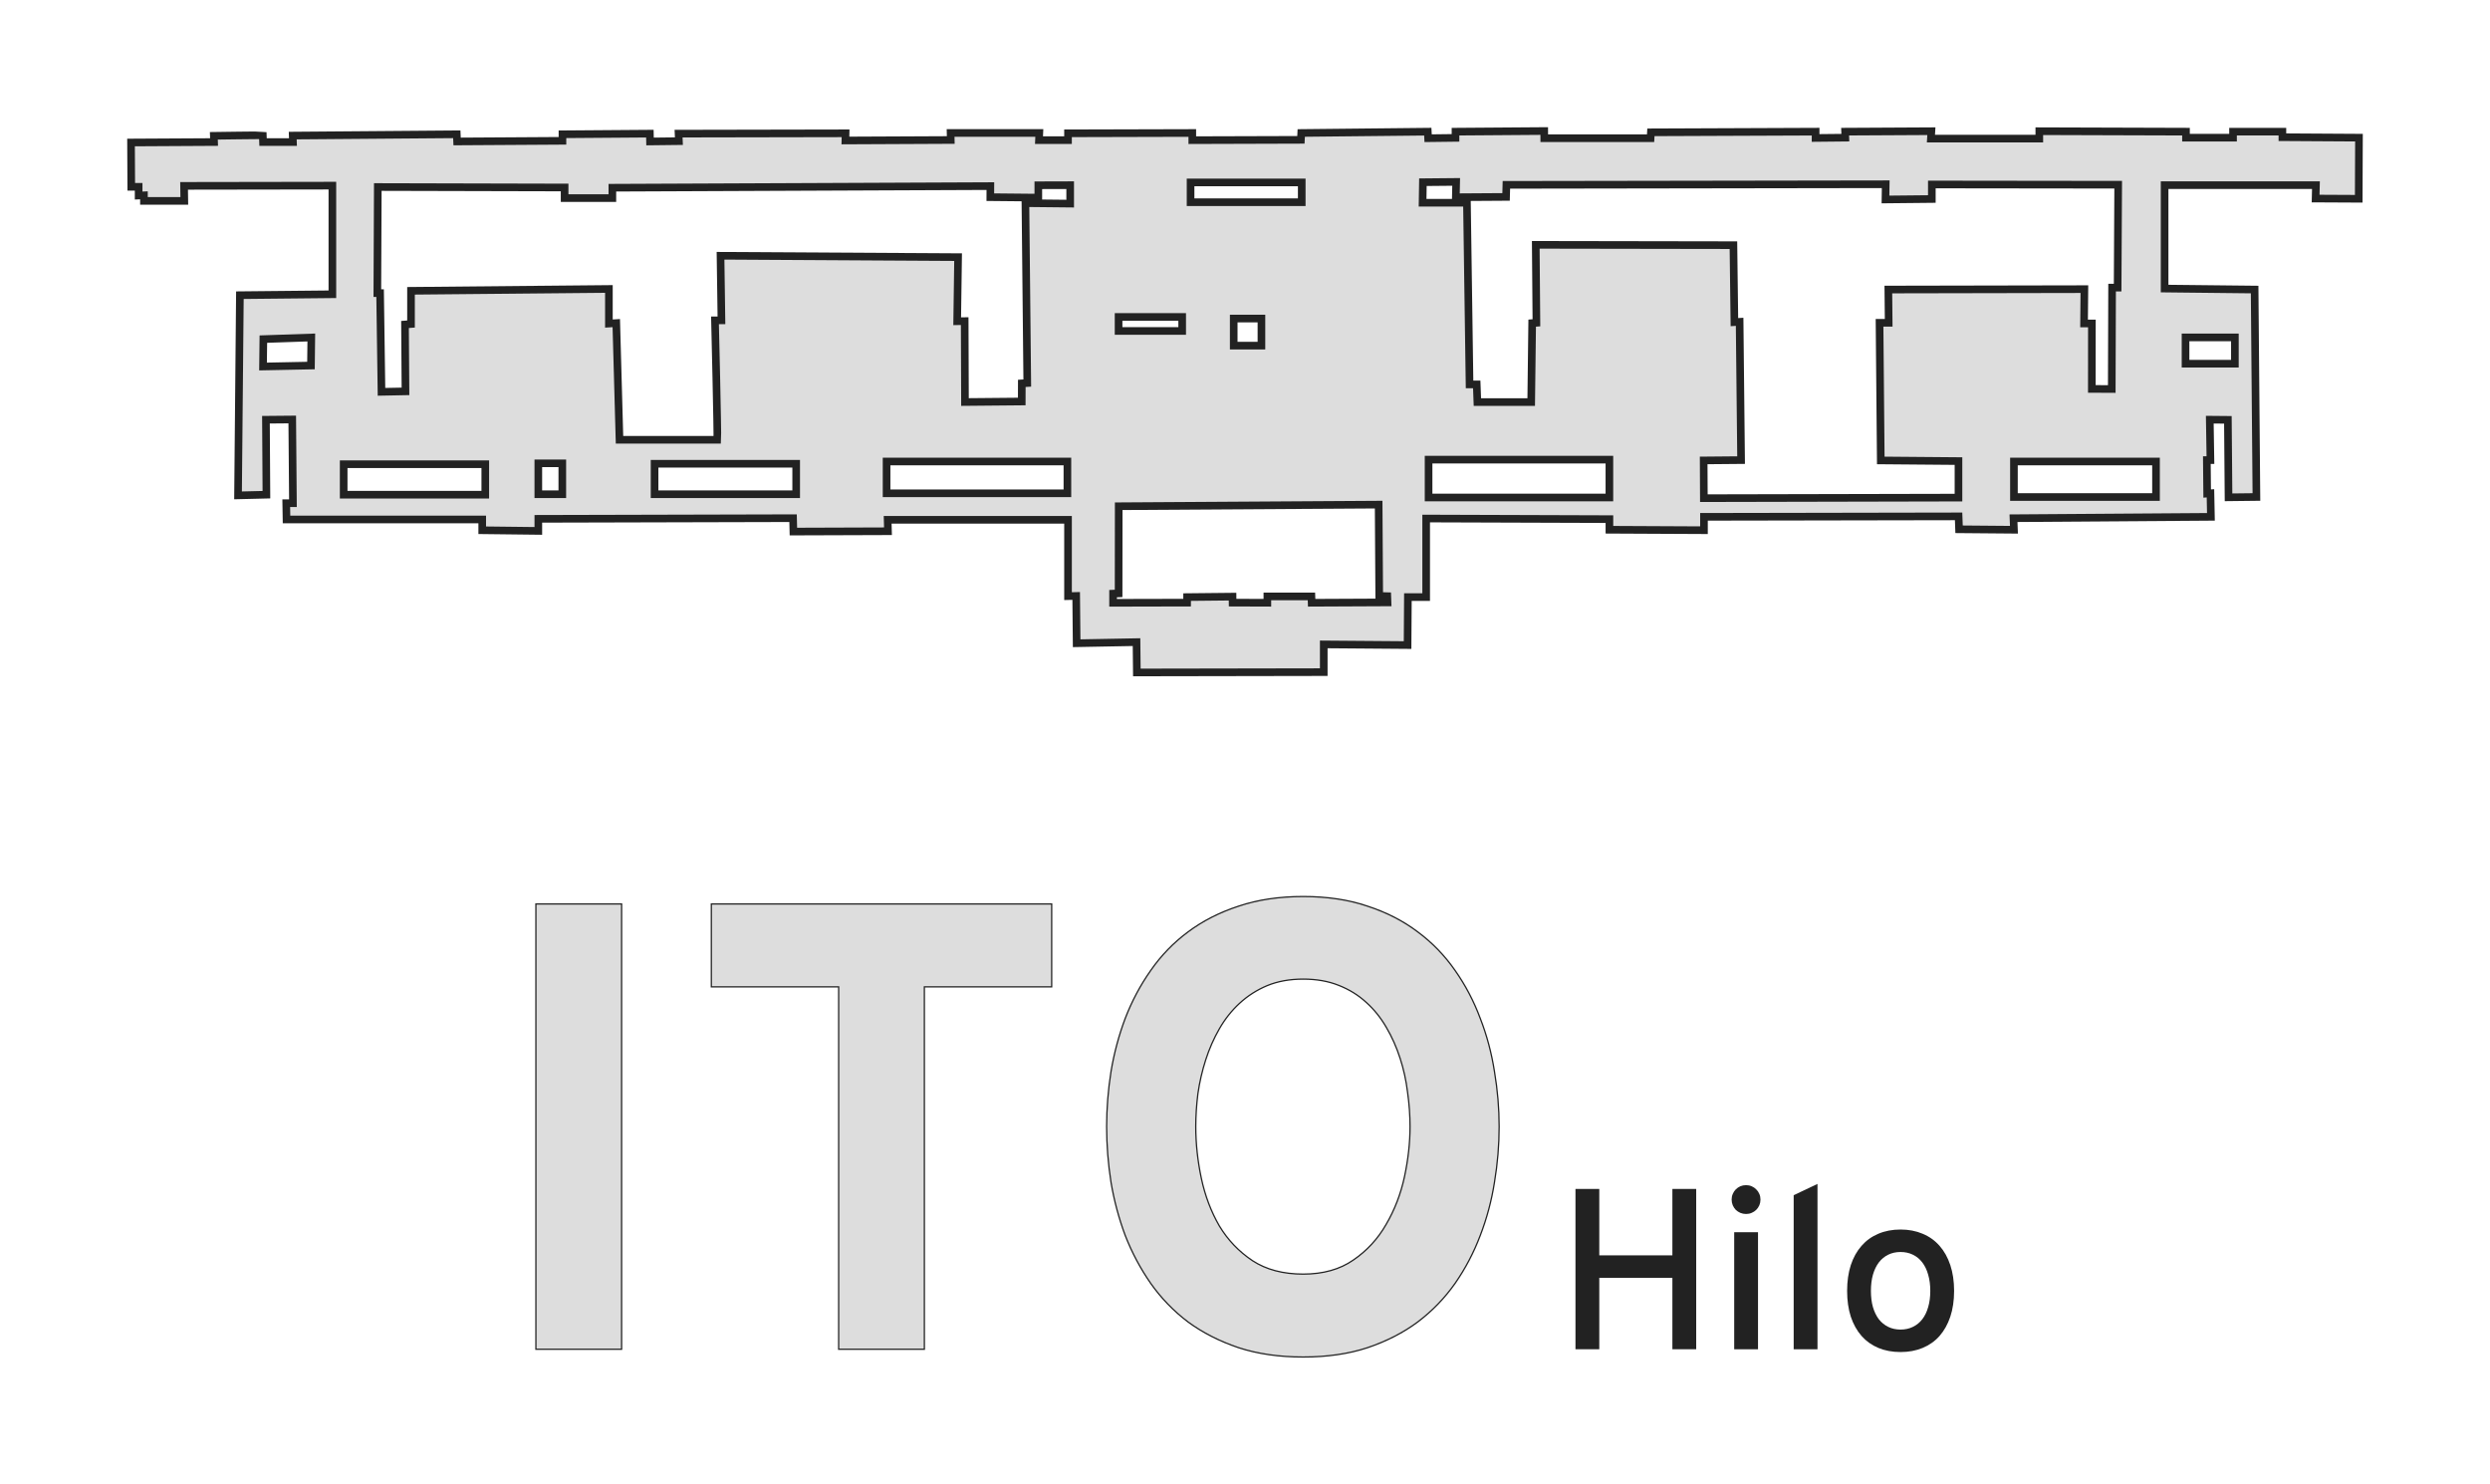 <?xml version="1.0" encoding="UTF-8" standalone="no"?>
<!-- Created with Inkscape (http://www.inkscape.org/) -->

<svg
   xmlns:dc="http://purl.org/dc/elements/1.1/"
   xmlns:cc="http://creativecommons.org/ns#"
   xmlns:rdf="http://www.w3.org/1999/02/22-rdf-syntax-ns#"
   xmlns:svg="http://www.w3.org/2000/svg"
   xmlns="http://www.w3.org/2000/svg"
   xmlns:sodipodi="http://sodipodi.sourceforge.net/DTD/sodipodi-0.dtd"
   xmlns:inkscape="http://www.inkscape.org/namespaces/inkscape"
   width="489.42"
   height="291.733"
   viewBox="0 0 489.42 291.733"
   id="svg2"
   version="1.1"
   inkscape:version="0.91 r13725"
   sodipodi:docname="ITO.svg"
   inkscape:export-filename="C:\Users\Paul Bogard\Dropbox\Documents\Websites\Flight Log\Images\Terminals\ITO.png"
   inkscape:export-xdpi="90"
   inkscape:export-ydpi="90">
  <defs
     id="defs4" />
  <sodipodi:namedview
     id="base"
     pagecolor="#ffffff"
     bordercolor="#666666"
     borderopacity="1.0"
     inkscape:pageopacity="1"
     inkscape:pageshadow="2"
     inkscape:zoom="0.99999999"
     inkscape:cx="-137.07703"
     inkscape:cy="173.34313"
     inkscape:document-units="px"
     inkscape:current-layer="layer1"
     showgrid="false"
     units="px"
     fit-margin-top="25"
     fit-margin-left="25"
     fit-margin-right="25"
     fit-margin-bottom="25"
     inkscape:window-width="1680"
     inkscape:window-height="987"
     inkscape:window-x="-8"
     inkscape:window-y="-8"
     inkscape:window-maximized="1" />
  <g
     inkscape:groupmode="layer"
     id="layer2"
     inkscape:label="Terminal"
     transform="translate(-1864.589,-702.532)">
    <path
       style="fill:#dddddd;fill-opacity:1;fill-rule:evenodd;stroke:#222222;stroke-width:1.5;stroke-linecap:butt;stroke-linejoin:miter;stroke-miterlimit:4;stroke-dasharray:none;stroke-opacity:1"
       d="m 2168.114,728.287 -17.438,0.128 0,1.218 -5.385,0.064 -0.064,-1.282 -24.875,0.256 -0.064,1.346 -21.349,0.064 0,-1.41 -24.426,0.064 0,1.346 -5.706,0 0.064,-1.41 -17.438,0 0.032,1.378 -20.707,0.096 0.032,-1.41 -32.824,0.064 0.064,1.475 -5.674,0.064 -0.032,-1.539 -17.181,0.128 0,1.282 -20.707,0.128 -0.064,-1.41 -32.247,0.256 0.045,1.274 -5.879,-0.008 -0.045,-1.312 c -0.243,-0.046 -9.627,0.09 -9.627,0.09 l 0.045,1.224 -16.32,0.091 0.045,8.704 1.451,0 0,1.723 1.042,-0.045 0,1.088 7.933,0 -0.045,-2.947 29.149,-0.045 0,21.352 -18.178,0.181 -0.363,39.349 5.576,-0.136 -0.091,-14.733 5.168,-0.046 0.136,16.456 -1.315,-2.5e-4 0.054,3.198 38.466,0 0,2.116 11.027,0.128 0,-2.372 50.07,-0.128 0.064,2.629 18.592,-0.064 -0.064,-2.244 35.453,0 0,15.002 1.603,-0.04 0.091,9.297 11.77,-0.218 0.064,5.962 36.735,-0.064 0,-5.449 16.476,0.128 0.064,-9.424 3.59,0 0,-15.449 36.019,0.121 0,2.085 18.586,0.091 0,-2.629 50.047,-0.091 0.091,2.539 10.789,0.091 -0.091,-2.267 38.805,-0.272 -0.091,-4.624 -0.644,0.05 -0.064,-6.571 0.705,0 -0.128,-7.95 3.558,0.032 0.128,15.226 5.481,-0.064 -0.353,-40.774 -17.694,-0.192 0,-20.323 29.747,0 -0.065,2.631 8.474,0.043 0.049,-12.011 -15.051,-0.091 0,-1.088 -9.701,0 0,1.179 -9.248,0 0,-1.179 -28.831,-0.091 0,1.451 -21.306,0 0.091,-1.451 -16.954,0.091 0.043,1.179 -5.851,0.059 0.01,-1.237 -32.374,0.13 -0.064,1.154 -20.9,0 z m -17.31,10.001 -0.064,3.013 9.873,-0.064 0.064,-2.372 74.556,-0.116 -0.045,2.992 9.112,-0.091 0,-2.856 36.629,0.045 -0.109,20.22 -1.09,0 -0.064,19.938 -3.918,-0.019 0.01,-12.867 -1.539,0 0.064,-6.743 -38.53,0.075 0.064,6.539 -1.795,0 0.241,27.054 15.274,0.128 0,7.18 -50.047,0.109 -0.037,-7.418 7.355,-0.064 -0.288,-27.183 -1.026,0.064 -0.192,-15.13 -38.851,-0.064 0.128,15.322 -0.833,0.064 -0.192,15.515 -10.578,0 -0.128,-3.462 -1.411,0 -0.513,-35.709 -8.719,0 0.064,-4.039 z m -52.203,0.099 21.85,0 0,3.898 -21.85,0 z m -23.664,0.544 0,3.626 -8.795,-0.091 0.363,35.359 -1.077,0.064 -0.011,3.563 -11.158,0.102 -0.058,-15.904 -1.473,0.026 0.177,-12.602 c 0,0 -46.511,-0.272 -46.693,-0.272 l 0.181,12.693 -1.269,0 c 0,0 0.544,22.394 0.453,23.482 l -19.221,0 -0.635,-22.938 -1.451,0.091 0,-6.8 -38.895,0.363 0,6.528 -1.179,0.091 0.091,13.146 -4.715,0.091 -0.272,-19.402 -0.544,0 0.091,-20.853 36.719,0.091 0,2.085 9.384,0 0,-2.04 74.3,-0.317 -0.01,2.176 9.435,0.091 0,-2.431 z m 9.513,25.899 12.502,0 0,2.757 -12.502,0 z m 22.631,0.321 5.449,0 0,5.321 -5.449,0 z m 187.084,3.7 9.701,0 0,5.168 -9.701,0 z m -368.388,0.018 -0.064,5.513 -9.424,0.192 0.064,-5.385 z m 219.606,24.008 35.541,0 0,7.435 -35.541,0 z m -106.532,0.363 35.541,0 0,6.256 -35.541,0 z m 221.586,0 27.925,0 0,6.981 -27.925,0 z m -290.038,0.363 4.715,0 0,6.075 -4.715,0 z m 22.848,0.091 27.834,0 0,5.984 -27.834,0 z m -61.108,0.091 27.834,0 0,5.984 -27.834,0 z m 203.432,7.933 0.112,17.957 1.587,0.04 0.045,1.224 -14.914,0.07 -0.045,-1.248 -8.659,0 0,1.248 -6.832,-0.024 -0.013,-1.179 -8.931,0.091 0,1.088 -14.552,0.034 0,-1.802 1.088,-0.045 0.021,-17.136 z"
       id="path3348"
       inkscape:connector-curvature="0"
       sodipodi:nodetypes="ccccccccccccccccccccccccccccccccccccccccccccccccccccccccccccccccccccccccccccccccccccccccccccccccccccccccccccccccccccccccccccccccccccccccccccccccccccccccccccccccccccccccccccccccccccccccccccccccccccccccccccccccccccccccccccccccccccccccccccccccccccccccccccccccc" />
  </g>
  <g
     inkscape:groupmode="layer"
     id="layer1"
     inkscape:label="Label"
     transform="translate(0.689,0.691)">
    <g
       style="font-style:normal;font-variant:normal;font-weight:bold;font-stretch:normal;font-size:125px;line-height:110%;font-family:Overpass;-inkscape-font-specification:'Overpass, Bold';text-align:center;letter-spacing:0px;word-spacing:0px;writing-mode:lr-tb;text-anchor:middle;fill:#dddddd;fill-opacity:1;stroke:#222222;stroke-width:0.25;stroke-linecap:butt;stroke-linejoin:miter;stroke-miterlimit:4;stroke-dasharray:none;stroke-opacity:1"
       id="text4214">
      <path
         d="m 104.644,264.516 0,-87.524 16.846,0 0,87.524 -16.846,0 z"
         style=""
         id="path4149" />
      <path
         d="m 180.999,193.288 0,71.228 -16.846,0 0,-71.228 -25.024,0 0,-16.296 66.895,0 0,16.296 -25.024,0 z"
         style=""
         id="path4151" />
      <path
         d="m 255.462,266.042 q -7.08,0 -12.695,-1.831 -5.615,-1.892 -9.949,-5.066 -4.272,-3.235 -7.324,-7.568 -3.052,-4.395 -5.005,-9.399 -1.892,-5.066 -2.808,-10.498 -0.855,-5.493 -0.855,-10.925 0,-5.371 0.855,-10.803 0.916,-5.493 2.808,-10.498 1.953,-5.066 5.005,-9.399 3.052,-4.395 7.324,-7.568 4.333,-3.235 9.949,-5.066 5.615,-1.892 12.695,-1.892 7.08,0 12.634,1.892 5.615,1.831 9.888,5.066 4.272,3.174 7.324,7.568 3.052,4.333 4.944,9.399 1.953,5.005 2.808,10.498 0.916,5.432 0.916,10.803 0,5.432 -0.916,10.925 -0.854,5.432 -2.808,10.498 -1.892,5.005 -4.944,9.399 -3.052,4.333 -7.324,7.568 -4.272,3.174 -9.888,5.066 -5.554,1.831 -12.634,1.831 z m 0,-16.296 q 5.859,0 9.827,-2.747 4.028,-2.747 6.47,-7.019 2.502,-4.272 3.601,-9.338 1.099,-5.127 1.099,-9.888 0,-3.357 -0.488,-6.775 -0.427,-3.479 -1.465,-6.653 -1.038,-3.235 -2.686,-6.042 -1.648,-2.869 -3.967,-4.944 -2.319,-2.136 -5.432,-3.357 -3.052,-1.221 -6.958,-1.221 -3.967,0 -7.08,1.282 -3.052,1.282 -5.432,3.479 -2.319,2.136 -3.967,5.005 -1.648,2.869 -2.686,6.104 -1.038,3.235 -1.526,6.592 -0.427,3.357 -0.427,6.531 0,5.005 1.099,10.193 1.099,5.127 3.54,9.338 2.502,4.15 6.531,6.836 4.028,2.625 9.949,2.625 z"
         style=""
         id="path4153" />
    </g>
    <g
       style="font-style:normal;font-variant:normal;font-weight:normal;font-stretch:normal;font-size:45px;line-height:110%;font-family:Overpass;-inkscape-font-specification:'Overpass, Normal';text-align:center;letter-spacing:0px;word-spacing:0px;writing-mode:lr-tb;text-anchor:middle;fill:#222222;fill-opacity:1;stroke:none;stroke-width:1px;stroke-linecap:butt;stroke-linejoin:miter;stroke-opacity:1"
       id="text4218">
      <path
         d="m 328.026,264.516 0,-14.041 -14.37,0 0,14.041 -4.68,0 0,-31.509 4.68,0 0,13.052 14.37,0 0,-13.052 4.68,0 0,31.509 -4.68,0 z"
         style=""
         id="path4140" />
      <path
         d="m 340.176,264.516 0,-23.005 4.68,0 0,23.005 -4.68,0 z m 2.329,-26.587 q -0.593,0 -1.121,-0.22 -0.505,-0.22 -0.901,-0.593 -0.374,-0.396 -0.593,-0.901 -0.22,-0.527 -0.22,-1.121 0,-0.593 0.22,-1.099 0.22,-0.527 0.593,-0.901 0.396,-0.396 0.901,-0.615 0.527,-0.22 1.121,-0.22 0.593,0 1.099,0.22 0.527,0.22 0.901,0.615 0.396,0.374 0.615,0.901 0.22,0.505 0.22,1.099 0,0.593 -0.22,1.121 -0.22,0.505 -0.615,0.901 -0.374,0.374 -0.901,0.593 -0.505,0.22 -1.099,0.22 z"
         style=""
         id="path4142" />
      <path
         d="m 351.866,264.516 0,-30.278 4.68,-2.219 0,32.498 -4.68,0 z"
         style=""
         id="path4144" />
      <path
         d="m 372.872,265.065 q -2.417,0 -4.373,-0.813 -1.934,-0.813 -3.296,-2.351 -1.362,-1.56 -2.109,-3.779 -0.725,-2.241 -0.725,-5.076 0,-2.834 0.725,-5.076 0.747,-2.241 2.109,-3.779 1.362,-1.56 3.296,-2.373 1.956,-0.835 4.373,-0.835 2.395,0 4.351,0.835 1.956,0.813 3.318,2.373 1.362,1.538 2.109,3.779 0.747,2.241 0.747,5.076 0,2.834 -0.747,5.076 -0.747,2.219 -2.109,3.779 -1.362,1.538 -3.318,2.351 -1.956,0.813 -4.351,0.813 z m 0,-4.417 q 1.34,0 2.417,-0.527 1.099,-0.527 1.846,-1.494 0.769,-0.989 1.165,-2.395 0.417,-1.406 0.417,-3.186 0,-1.78 -0.417,-3.186 -0.396,-1.428 -1.165,-2.417 -0.747,-0.989 -1.846,-1.516 -1.077,-0.527 -2.417,-0.527 -1.34,0 -2.417,0.527 -1.077,0.527 -1.846,1.516 -0.747,0.989 -1.165,2.417 -0.396,1.406 -0.396,3.186 0,1.78 0.396,3.186 0.417,1.406 1.165,2.395 0.769,0.967 1.846,1.494 1.077,0.527 2.417,0.527 z"
         style=""
         id="path4146" />
    </g>
  </g>
</svg>

